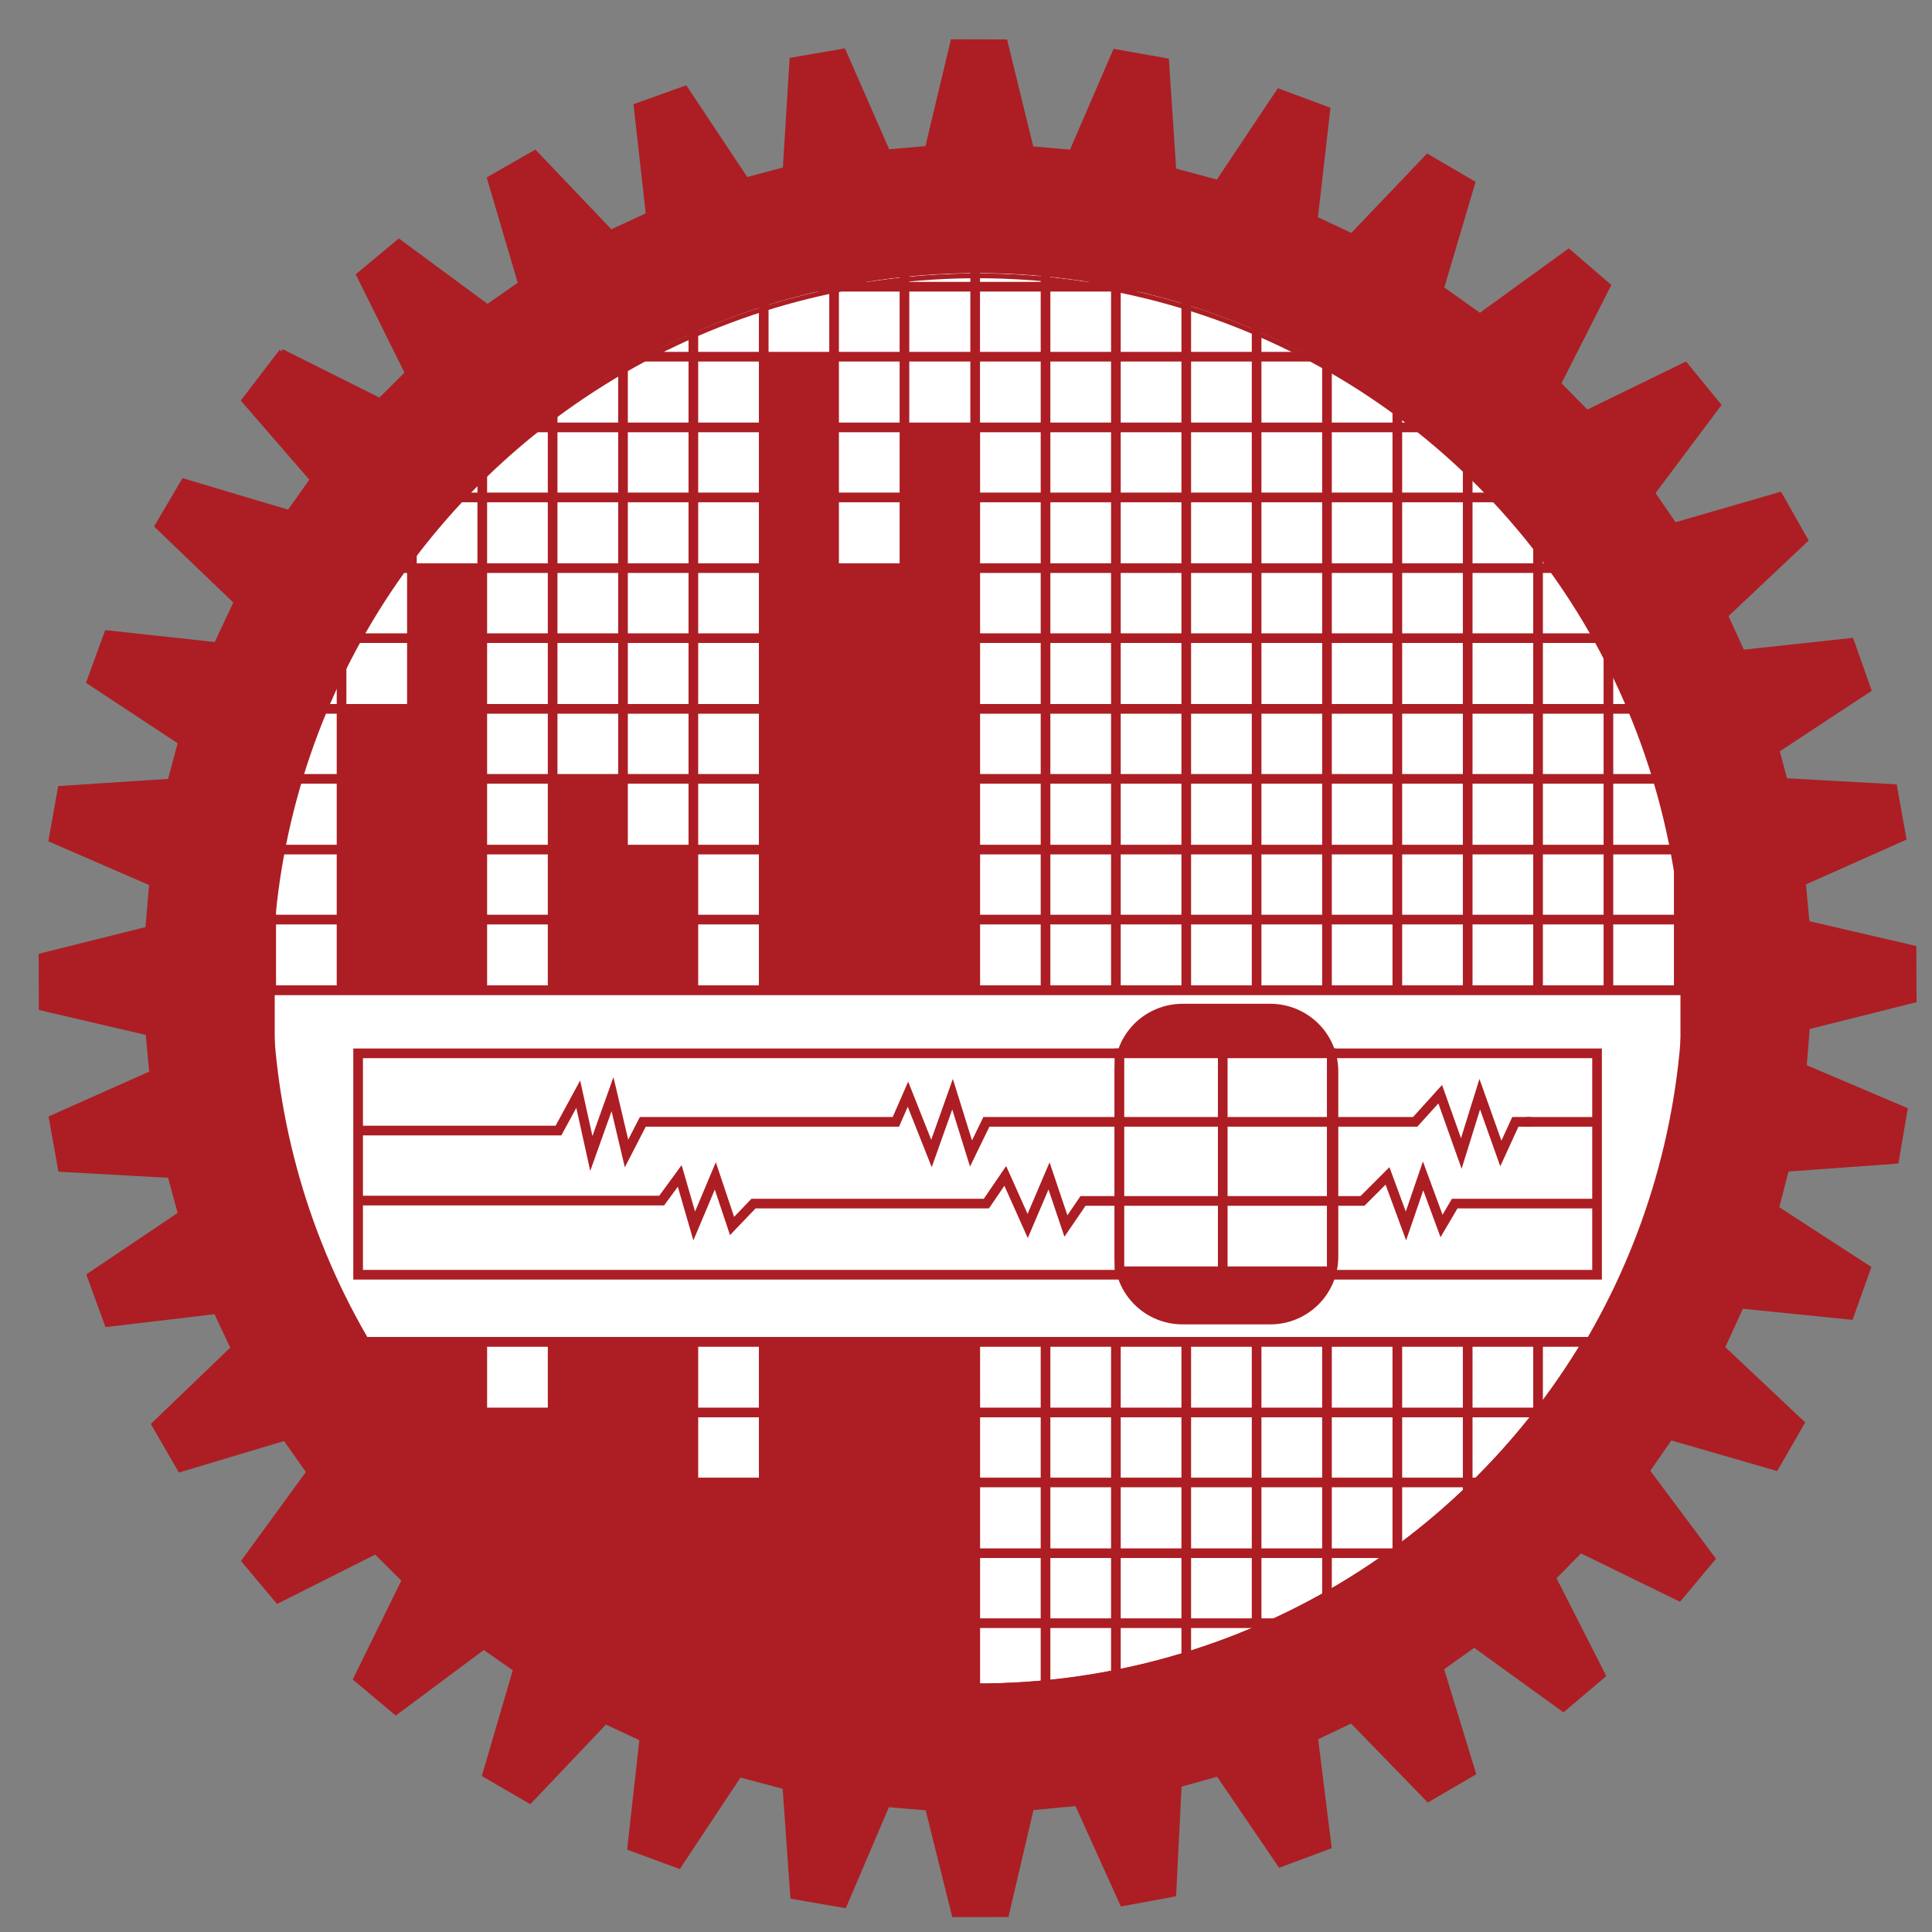 <?xml version="1.0" encoding="utf-8"?>
<!-- Generator: Adobe Illustrator 14.0.0, SVG Export Plug-In . SVG Version: 6.00 Build 43363)  -->
<!DOCTYPE svg PUBLIC "-//W3C//DTD SVG 1.0//EN" "http://www.w3.org/TR/2001/REC-SVG-20010904/DTD/svg10.dtd">
<svg version="1.0" id="Layer_1" xmlns="http://www.w3.org/2000/svg" xmlns:xlink="http://www.w3.org/1999/xlink" x="0px" y="0px"
	 width="400px" height="400px" viewBox="0 0 400 400" enable-background="new 0 0 400 400" xml:space="preserve">
<rect x="0" y="0" width="400" height="400" fill="#808080" stroke="none"/>
<g>
	<polyline fill="#AC1E23" stroke="#AC1E23" points="58.283,72.728 50.495,82.918 64.676,99.281 59.845,106.1 38.022,99.583 
		32.527,108.917 48.906,124.63 44.761,133.46 22.12,130.994 18.402,141.17 37.353,153.663 35.198,161.737 12.471,163.221 
		10.567,173.886 31.391,182.916 30.595,192.345 8.501,197.875 8.538,208.708 30.644,213.863 31.419,222.184 10.613,231.449 
		12.521,242.113 35.185,243.37 37.358,251.338 18.459,264.047 22.177,274.224 44.717,271.559 48.275,279.121 31.856,294.905 
		37.275,304.286 59.016,297.767 63.945,304.764 50.522,323.163 57.491,331.458 77.768,321.255 83.693,327.149 73.651,347.591 
		81.948,354.556 100.156,341.005 106.745,345.609 100.346,367.466 109.712,372.911 125.336,356.445 132.907,359.984 
		130.381,382.619 140.546,386.363 153.089,367.447 162.516,369.953 164.123,392.671 174.799,394.517 183.716,373.644 
		192.045,374.325 197.554,396.424 208.387,396.397 213.563,374.299 222.982,373.402 232.359,394.157 243.014,392.19 
		244.148,369.521 252.198,367.275 265.021,386.098 275.175,382.32 272.374,359.796 279.827,356.238 295.7,372.57 305.052,367.1 
		298.414,345.394 305.222,340.546 323.678,353.891 331.943,346.887 321.655,326.655 327.235,321.008 347.696,331.012 
		354.646,322.703 341.062,304.519 345.828,297.655 367.71,303.974 373.121,294.589 356.599,279.026 360.548,270.428 
		383.207,272.725 386.85,262.522 367.806,250.17 369.9,242.08 392.616,240.427 394.439,229.749 373.55,220.874 374.209,212.641 
		396.3,207.101 396.258,196.267 374.15,191.123 373.371,182.802 394.173,173.527 392.26,162.864 369.597,161.618 367.908,155.331 
		386.929,142.807 383.312,132.595 360.745,135.04 357.263,127.443 373.833,111.819 368.505,102.388 346.702,108.694 
		342.146,102.072 355.802,83.847 348.938,75.463 328.534,85.406 322.685,79.437 332.986,59.125 324.779,52.054 306.399,65.372 
		298.45,59.72 304.91,37.88 295.56,32.409 279.891,48.831 272.329,45.272 274.918,22.644 264.764,18.871 252.167,37.752 
		243.031,35.29 241.524,12.564 230.859,10.67 221.849,31.504 213.522,30.784 208.111,8.661 197.278,8.639 192.004,30.715 
		183.776,31.435 174.637,10.574 163.961,12.418 162.567,35.073 154.492,37.227 141.887,18.258 131.69,21.919 134.232,44.474 
		126.467,48.079 110.754,31.593 101.351,36.973 107.777,58.742 100.922,63.522 82.596,50 74.265,56.923 84.354,77.253 
		78.651,82.918 58.283,72.728 	"/>
	<path fill="none" stroke="#000000" stroke-width="2" d="M202.4,120.797"/>
	<circle fill="#FFFFFF" stroke="#AC1E23" cx="202.4" cy="202.532" r="146.521"/>
	<g>
		<defs>
			<circle id="SVGID_1_" cx="202.4" cy="202.532" r="146.521"/>
		</defs>
		<clipPath id="SVGID_2_">
			<use xlink:href="#SVGID_1_"  overflow="visible"/>
		</clipPath>
		<g clip-path="url(#SVGID_2_)">
			<rect x="41.582" y="44.716" fill="none" stroke="#AC1E23" stroke-width="2" width="305.992" height="305.992"/>
			<line fill="none" stroke="#AC1E23" stroke-width="2" x1="41.582" y1="336.064" x2="347.573" y2="336.064"/>
			<line fill="none" stroke="#AC1E23" stroke-width="2" x1="41.582" y1="321.572" x2="347.573" y2="321.572"/>
			<line fill="none" stroke="#AC1E23" stroke-width="2" x1="41.582" y1="306.93" x2="347.573" y2="306.93"/>
			<line fill="none" stroke="#AC1E23" stroke-width="2" x1="41.582" y1="292.438" x2="347.573" y2="292.438"/>
			<line fill="none" stroke="#AC1E23" stroke-width="2" x1="41.582" y1="277.795" x2="347.573" y2="277.795"/>
			<line fill="none" stroke="#AC1E23" stroke-width="2" x1="41.582" y1="263.303" x2="347.573" y2="263.303"/>
			<line fill="none" stroke="#AC1E23" stroke-width="2" x1="41.582" y1="248.661" x2="347.573" y2="248.661"/>
			<line fill="none" stroke="#AC1E23" stroke-width="2" x1="41.582" y1="234.168" x2="347.573" y2="234.168"/>
			<line fill="none" stroke="#AC1E23" stroke-width="2" x1="41.582" y1="219.525" x2="347.573" y2="219.525"/>
			<line fill="none" stroke="#AC1E23" stroke-width="2" x1="41.582" y1="205.033" x2="347.573" y2="205.033"/>
			<line fill="none" stroke="#AC1E23" stroke-width="2" x1="41.582" y1="190.39" x2="347.573" y2="190.39"/>
			<line fill="none" stroke="#AC1E23" stroke-width="2" x1="41.582" y1="175.897" x2="347.573" y2="175.897"/>
			<line fill="none" stroke="#AC1E23" stroke-width="2" x1="41.582" y1="161.255" x2="347.573" y2="161.255"/>
			<line fill="none" stroke="#AC1E23" stroke-width="2" x1="41.582" y1="146.762" x2="347.573" y2="146.762"/>
			<line fill="none" stroke="#AC1E23" stroke-width="2" x1="41.582" y1="132.12" x2="347.573" y2="132.12"/>
			<line fill="none" stroke="#AC1E23" stroke-width="2" x1="41.582" y1="117.628" x2="347.573" y2="117.628"/>
			<line fill="none" stroke="#AC1E23" stroke-width="2" x1="41.582" y1="102.985" x2="347.573" y2="102.985"/>
			<line fill="none" stroke="#AC1E23" stroke-width="2" x1="41.582" y1="88.493" x2="347.573" y2="88.493"/>
			<line fill="none" stroke="#AC1E23" stroke-width="2" x1="41.582" y1="73.851" x2="347.573" y2="73.851"/>
			<line fill="none" stroke="#AC1E23" stroke-width="2" x1="41.582" y1="59.358" x2="347.573" y2="59.358"/>
			<line fill="none" stroke="#AC1E23" stroke-width="2" x1="333.007" y1="44.716" x2="333.007" y2="350.708"/>
			<line fill="none" stroke="#AC1E23" stroke-width="2" x1="318.439" y1="44.716" x2="318.439" y2="350.708"/>
			<line fill="none" stroke="#AC1E23" stroke-width="2" x1="303.871" y1="44.716" x2="303.871" y2="350.708"/>
			<line fill="none" stroke="#AC1E23" stroke-width="2" x1="289.303" y1="44.716" x2="289.303" y2="350.708"/>
			<line fill="none" stroke="#AC1E23" stroke-width="2" x1="274.736" y1="44.716" x2="274.736" y2="350.708"/>
			<line fill="none" stroke="#AC1E23" stroke-width="2" x1="260.168" y1="44.716" x2="260.168" y2="350.708"/>
			<line fill="none" stroke="#AC1E23" stroke-width="2" x1="245.601" y1="44.716" x2="245.601" y2="350.708"/>
			<line fill="none" stroke="#AC1E23" stroke-width="2" x1="231.034" y1="44.716" x2="231.034" y2="350.708"/>
			<line fill="none" stroke="#AC1E23" stroke-width="2" x1="216.466" y1="44.716" x2="216.466" y2="350.708"/>
			<line fill="none" stroke="#AC1E23" stroke-width="2" x1="201.899" y1="44.716" x2="201.899" y2="350.708"/>
			<line fill="none" stroke="#AC1E23" stroke-width="2" x1="187.256" y1="44.716" x2="187.256" y2="350.708"/>
			<line fill="none" stroke="#AC1E23" stroke-width="2" x1="172.688" y1="44.716" x2="172.688" y2="350.708"/>
			<line fill="none" stroke="#AC1E23" stroke-width="2" x1="158.121" y1="44.716" x2="158.121" y2="350.708"/>
			<line fill="none" stroke="#AC1E23" stroke-width="2" x1="143.554" y1="44.716" x2="143.554" y2="350.708"/>
			<line fill="none" stroke="#AC1E23" stroke-width="2" x1="128.987" y1="44.716" x2="128.987" y2="350.708"/>
			<line fill="none" stroke="#AC1E23" stroke-width="2" x1="114.419" y1="44.716" x2="114.419" y2="350.708"/>
			<line fill="none" stroke="#AC1E23" stroke-width="2" x1="99.851" y1="44.716" x2="99.851" y2="350.708"/>
			<line fill="none" stroke="#AC1E23" stroke-width="2" x1="85.283" y1="44.716" x2="85.283" y2="350.708"/>
			<line fill="none" stroke="#AC1E23" stroke-width="2" x1="70.716" y1="44.716" x2="70.716" y2="350.708"/>
			<line fill="none" stroke="#AC1E23" stroke-width="2" x1="56.148" y1="44.716" x2="56.148" y2="350.708"/>
		</g>
		<use xlink:href="#SVGID_1_"  overflow="visible" fill="none" stroke="#AC1E23"/>
	</g>
	<g>
		<defs>
			<circle id="SVGID_3_" cx="202.4" cy="203.623" r="146.521"/>
		</defs>
		<clipPath id="SVGID_4_">
			<use xlink:href="#SVGID_3_"  overflow="visible"/>
		</clipPath>
		<g clip-path="url(#SVGID_4_)">
			<rect x="70.717" y="146.762" fill="#AC1E23" stroke="#AC1E23" width="14.567" height="58.271"/>
			<rect x="85.285" y="117.628" fill="#AC1E23" stroke="#AC1E23" width="14.567" height="87.405"/>
			<rect x="158.123" y="277.795" fill="#AC1E23" stroke="#AC1E23" width="44.277" height="77.551"/>
			<rect x="143.553" y="306.93" fill="#AC1E23" stroke="#AC1E23" width="14.57" height="48.417"/>
			<rect x="114.419" y="277.795" fill="#AC1E23" stroke="#AC1E23" width="29.134" height="63.724"/>
			<rect x="99.852" y="292.438" fill="#AC1E23" stroke="#AC1E23" width="14.567" height="38.699"/>
			<rect x="78" y="277.795" fill="#AC1E23" stroke="#AC1E23" width="21.852" height="38.775"/>
			<rect x="114.419" y="161.255" fill="#AC1E23" stroke="#AC1E23" width="14.567" height="43.778"/>
			<rect x="128.986" y="175.897" fill="#AC1E23" stroke="#AC1E23" width="14.567" height="29.136"/>
			<rect x="158.123" y="73.82" fill="#AC1E23" stroke="#AC1E23" width="14.567" height="131.213"/>
			<rect x="172.69" y="117.628" fill="#AC1E23" stroke="#AC1E23" width="14.568" height="87.405"/>
			<rect x="187.259" y="88.493" fill="#AC1E23" stroke="#AC1E23" width="15.142" height="116.541"/>
		</g>
		
			<rect x="55.879" y="205.033" clip-path="url(#SVGID_4_)" fill="#FFFFFF" stroke="#AC1E23" stroke-width="2" width="293.042" height="72.762"/>
		<use xlink:href="#SVGID_3_"  overflow="visible" fill="none" stroke="#AC1E23"/>
	</g>
	<g>
		<polygon fill="none" stroke="#AC1E23" stroke-width="2" points="330.654,263.923 74.146,263.923 74.146,218.079 253.156,218.079 
			330.654,218.079 		"/>
		<g>
			<path fill="#AC1E23" stroke="#AC1E23" stroke-width="2" d="M276.078,260.213c0,7.172-5.864,12.987-13.098,12.987h-18.12
				c-7.234,0-13.099-5.815-13.099-12.987V221.81c0-7.173,5.864-12.988,13.099-12.988h18.12c7.233,0,13.098,5.815,13.098,12.988
				V260.213z"/>
			<rect x="231.762" y="218.079" fill="#FFFFFF" stroke="#AC1E23" stroke-width="2" width="43.963" height="45.125"/>
			<line fill="none" stroke="#AC1E23" stroke-width="2" x1="253.156" y1="218.079" x2="253.156" y2="263.923"/>
		</g>
		<polyline fill="none" stroke="#AC1E23" stroke-width="2" points="74.146,248.563 136.998,248.563 140.729,243.457 
			143.731,253.826 148.097,243.457 151.565,253.826 156.011,249.187 204.221,249.187 208.131,243.457 212.77,253.826 
			217.193,243.457 220.684,253.826 224.23,248.641 282.082,248.641 287.267,243.457 291.087,253.826 294.635,243.457 
			298.455,253.826 301.184,249.187 330.654,249.187 		"/>
		<g>
			<line fill="none" stroke="#AC1E23" stroke-width="2" x1="315.919" y1="232.269" x2="330.654" y2="232.269"/>
			<polyline fill="none" stroke="#AC1E23" stroke-width="2" points="74.146,234.07 115.624,234.07 119.717,226.538 122.431,238.817 
				126.812,226.538 129.714,238.817 133.088,232.269 184.391,232.269 185.481,232.269 187.984,226.538 192.85,238.817 
				197.216,226.538 201.036,238.817 204.221,232.269 292.997,232.269 298.182,226.538 302.548,238.817 306.368,226.538 
				310.734,238.817 313.736,232.269 317.011,232.269 			"/>
		</g>
	</g>
</g>
</svg>
